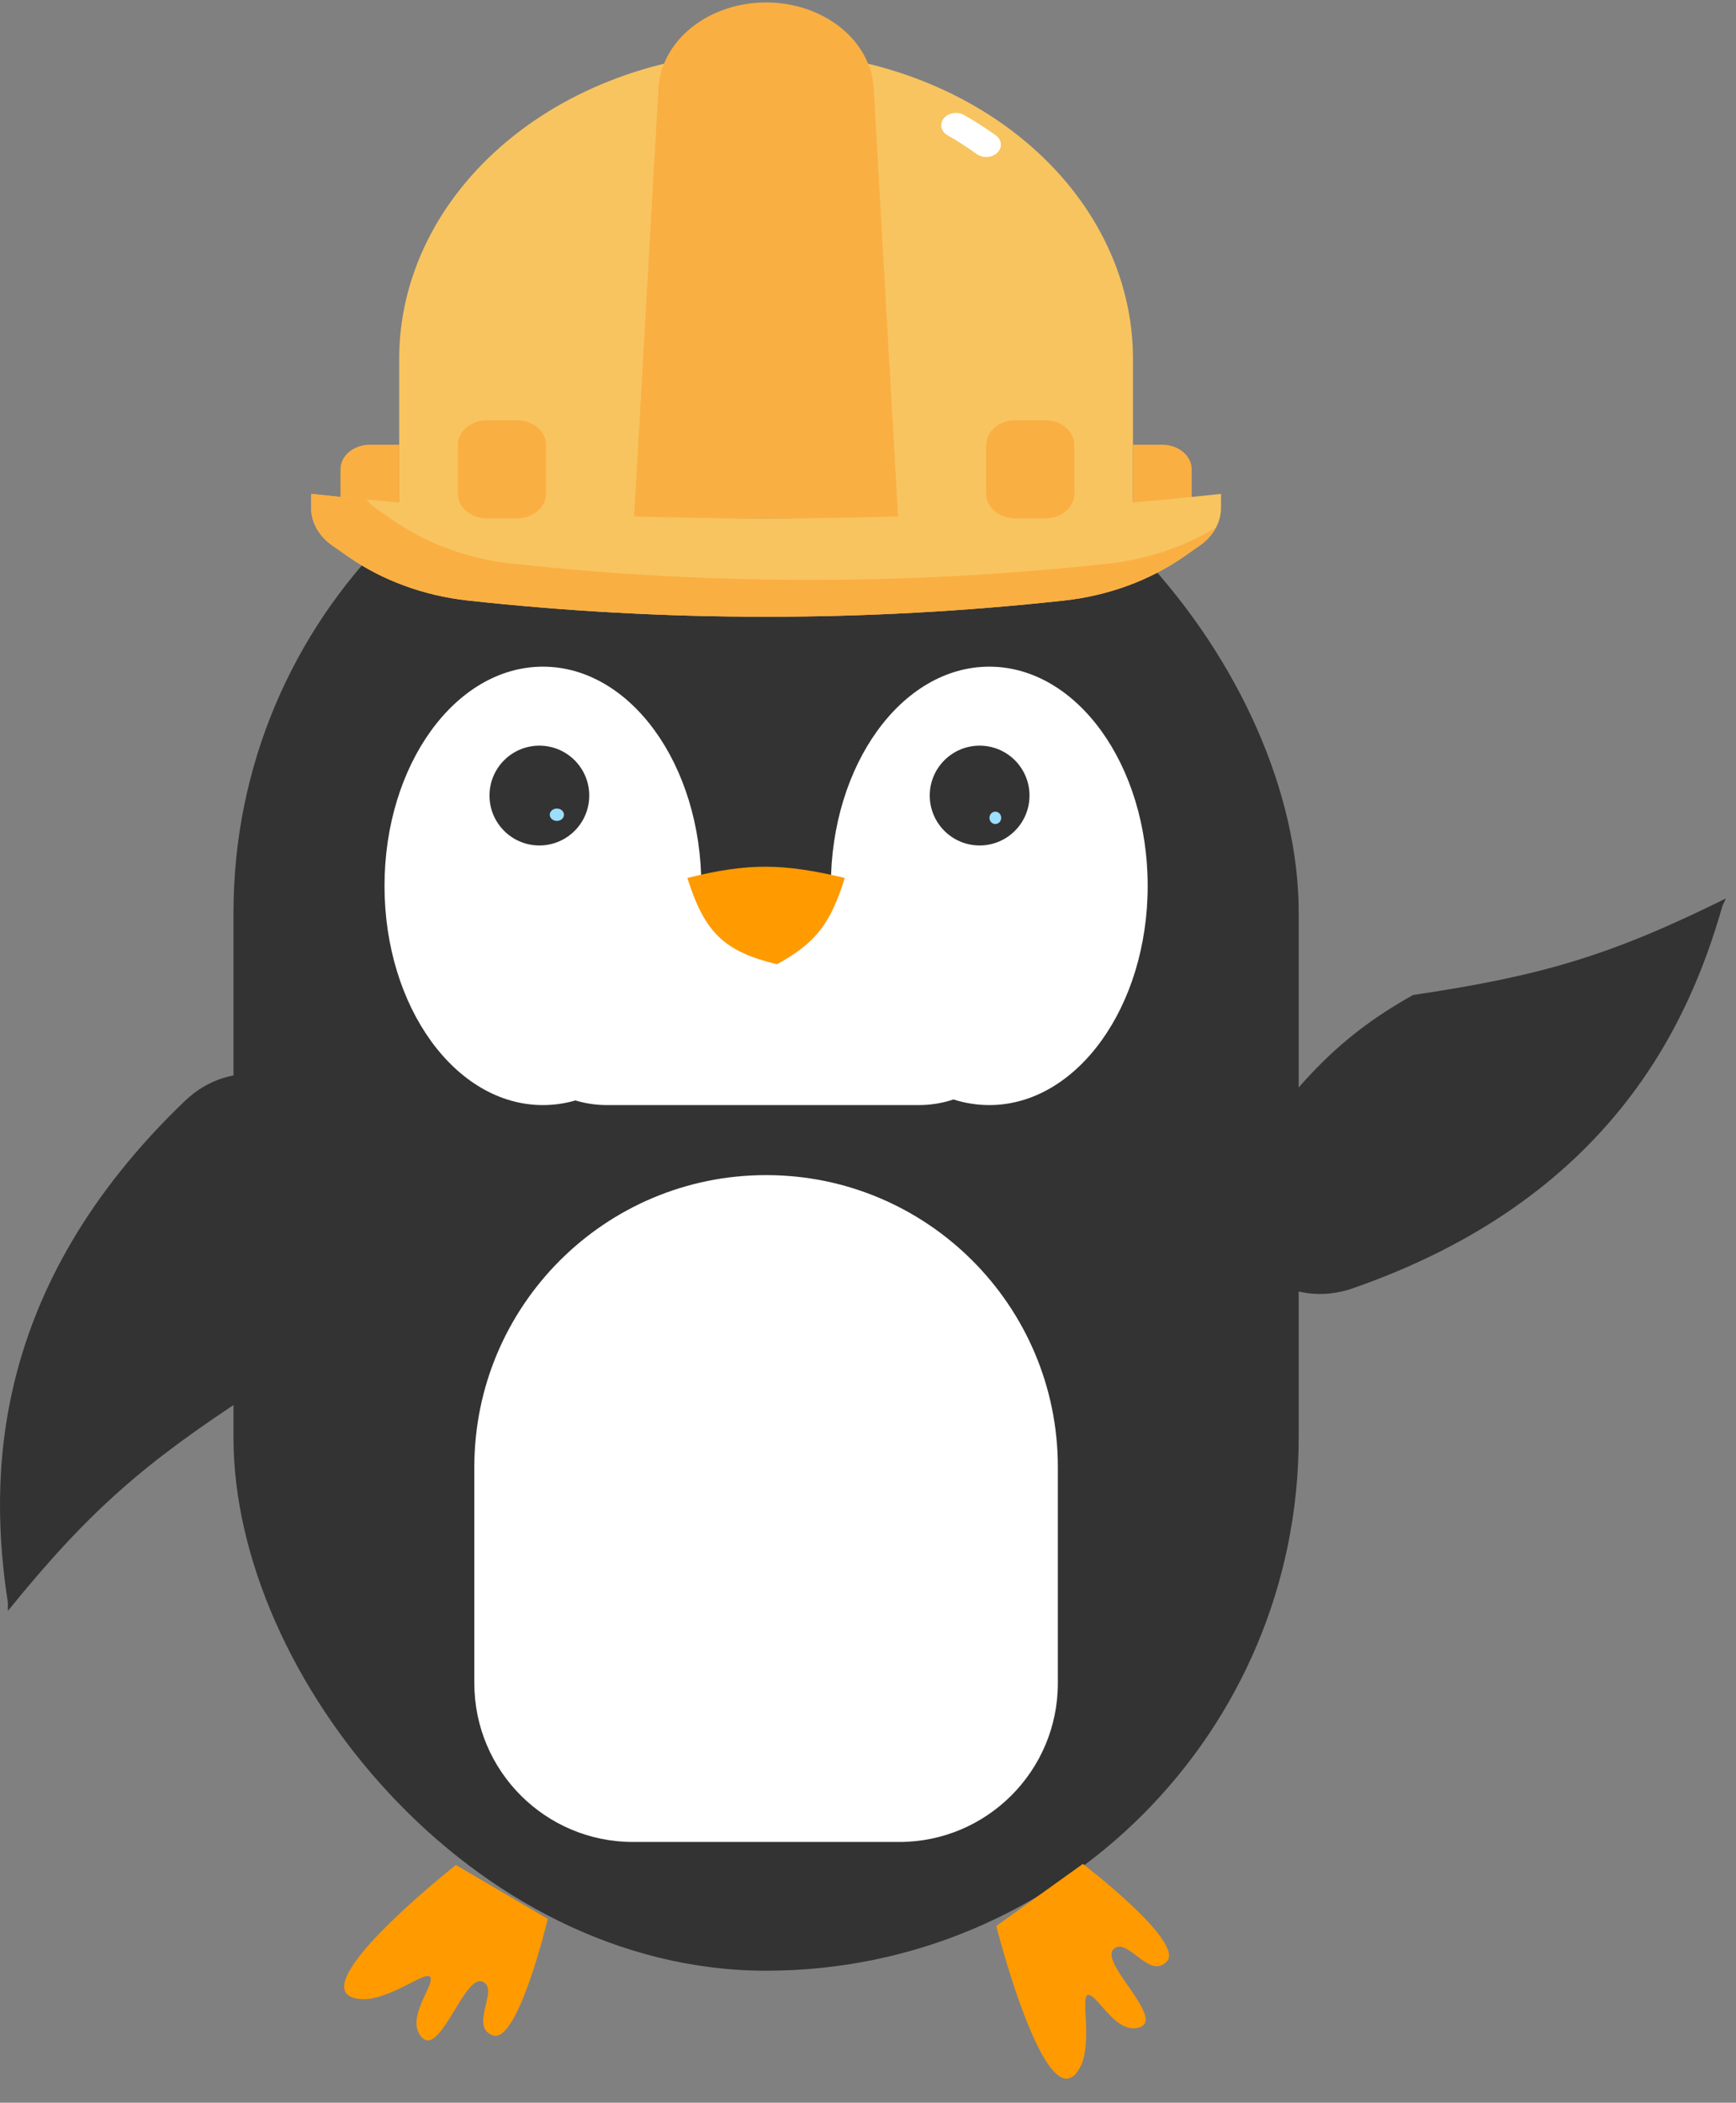 <svg width="413" height="500" viewBox="0 0 413 500" fill="none" xmlns="http://www.w3.org/2000/svg">
<rect x="0" y="0" width="413" height="500" fill="#808080" stroke="none"/>
<path d="M321.795 306.353C383.038 285.058 401.798 243.439 409.771 215.418L410.583 213.645C382.84 227.384 366.456 232.09 336.166 236.596C317.355 247.153 307.017 258.671 288.811 285.667C293.038 301.535 307.213 311.423 321.795 306.353Z" fill="#333333"/>
<path d="M43.985 261.784C-2.826 306.65 -2.548 352.302 1.874 381.098L1.874 383.047C21.375 359.003 34.311 347.9 59.972 331.189C72.677 313.756 77.278 298.979 82.587 266.853C72.135 254.188 55.13 251.101 43.985 261.784Z" fill="#333333"/>
<rect x="55.551" y="90.234" width="253.411" height="378.372" rx="126.706" fill="#333333"/>
<path d="M200.704 66.178C183.972 82.356 170.945 89.306 140.18 97.243L188.117 92.423C183.586 90.145 192.502 86.872 200.704 66.178Z" fill="#333333"/>
<path d="M85.462 475.324C70.215 473.607 108.459 443.468 108.459 443.468L130.325 456.286C130.325 456.286 123.263 485.936 117.319 483.996C111.375 482.056 119.077 472.748 114.68 471.178C110.282 469.608 104.387 490.206 99.977 483.996C96.816 479.546 103.125 472.419 102.427 470.235C101.729 468.052 92.335 476.099 85.462 475.324Z" fill="#FF9A00"/>
<path d="M256.762 491.936C248.991 505.166 237.014 457.97 237.014 457.97L257.617 443.208C257.617 443.208 281.831 461.719 277.641 466.36C273.451 471.001 268.08 460.179 264.858 463.558C261.635 466.936 278.055 480.7 270.587 482.203C265.236 483.28 261.292 474.618 259.013 474.368C256.734 474.117 260.265 485.972 256.762 491.936Z" fill="#FF9A00"/>
<path fill-rule="evenodd" clip-rule="evenodd" d="M235.35 262.771C256.164 262.771 273.036 239.434 273.036 210.647C273.036 181.86 256.164 158.523 235.35 158.523C214.537 158.523 197.664 181.86 197.664 210.647H166.849C166.849 181.86 149.976 158.523 129.163 158.523C108.349 158.523 91.477 181.86 91.477 210.647C91.477 239.434 108.349 262.771 129.163 262.771C131.812 262.771 134.398 262.393 136.893 261.673C139.27 262.387 141.79 262.771 144.399 262.771H218.581C221.467 262.771 224.243 262.302 226.838 261.436C229.573 262.309 232.423 262.771 235.35 262.771Z" fill="white"/>
<path d="M200.982 208.763C186.372 205.295 178.141 205.117 163.531 208.763C167.659 221.938 172.435 226.263 184.842 229.291C194.019 224.236 197.546 219.744 200.982 208.763Z" fill="#FF9A00"/>
<circle cx="128.318" cy="189.172" r="11.865" fill="#333333"/>
<circle cx="233.056" cy="189.172" r="11.865" fill="#333333"/>
<ellipse cx="236.792" cy="194.467" rx="1.398" ry="1.471" fill="#9DDDFF"/>
<ellipse cx="132.485" cy="193.731" rx="1.692" ry="1.471" fill="#9DDDFF"/>
<path d="M112.844 348.833C112.844 310.498 143.92 279.421 182.255 279.421C220.59 279.421 251.667 310.498 251.667 348.833V400.239C251.667 421.091 234.763 437.994 213.912 437.994H150.599C129.747 437.994 112.844 421.091 112.844 400.239V348.833Z" fill="white"/>
<path d="M182.254 12.269C193.717 12.269 205.067 14.158 215.657 17.829C226.247 21.499 235.869 26.878 243.974 33.66C252.079 40.442 258.509 48.493 262.895 57.354C267.282 66.214 269.539 75.711 269.539 85.302V123.279H94.969V85.302C94.969 65.933 104.165 47.356 120.534 33.66C136.903 19.964 159.105 12.269 182.254 12.269Z" fill="#F8C460"/>
<path d="M87.983 105.751H94.966V123.279H81V111.594C81 110.044 81.736 108.558 83.045 107.462C84.355 106.367 86.131 105.751 87.983 105.751Z" fill="#FAAF42"/>
<path d="M283.5 123.279H269.534V105.751H276.517C278.369 105.751 280.145 106.367 281.455 107.462C282.764 108.558 283.5 110.044 283.5 111.594V123.279Z" fill="#FAAF42"/>
<path d="M213.674 123.279H150.828L156.648 21.01C156.961 15.505 159.796 10.312 164.563 6.509C169.33 2.706 175.664 0.584 182.251 0.584C188.838 0.584 195.172 2.706 199.939 6.509C204.706 10.312 207.54 15.505 207.853 21.01L213.674 123.279Z" fill="#FAAF42"/>
<path d="M290.487 117.436C218.632 125.227 145.875 125.227 74.019 117.436V120.726C74.019 122.439 74.469 124.132 75.337 125.684C76.205 127.236 77.471 128.609 79.044 129.706L82.811 132.335C90.951 138.021 100.857 141.651 111.371 142.802C158.422 147.94 206.071 147.94 253.122 142.802C263.636 141.651 273.542 138.021 281.682 132.335L285.449 129.706C287.025 128.61 288.293 127.237 289.164 125.685C290.034 124.133 290.486 122.44 290.487 120.726V117.436Z" fill="#F8C460"/>
<path d="M263.603 134.032C216.552 139.17 168.903 139.17 121.852 134.032C111.336 132.884 101.428 129.256 93.285 123.571L89.518 120.942C88.623 120.304 87.829 119.574 87.154 118.768C82.776 118.352 78.398 117.908 74.019 117.436V120.726C74.019 122.439 74.469 124.132 75.337 125.684C76.205 127.236 77.471 128.609 79.044 129.706L82.811 132.335C90.951 138.021 100.857 141.651 111.371 142.802C158.422 147.94 206.071 147.94 253.122 142.802C263.636 141.651 273.542 138.021 281.682 132.335L285.449 129.706C287.089 128.552 288.39 127.097 289.251 125.455C281.695 130.066 272.876 133.015 263.603 134.032Z" fill="#FAAF42"/>
<path d="M122.899 99.909H115.916C112.06 99.909 108.934 102.524 108.934 105.751V117.436C108.934 120.663 112.06 123.279 115.916 123.279H122.899C126.756 123.279 129.882 120.663 129.882 117.436V105.751C129.882 102.524 126.756 99.909 122.899 99.909Z" fill="#FAAF42"/>
<path d="M241.609 123.279H248.591C252.448 123.279 255.574 120.663 255.574 117.436V105.751C255.574 102.524 252.448 99.909 248.591 99.909H241.609C237.752 99.909 234.626 102.524 234.626 105.751V117.436C234.626 120.663 237.752 123.279 241.609 123.279Z" fill="#FAAF42"/>
<path d="M234.624 37.328C233.786 37.33 232.976 37.078 232.344 36.618C230.161 35.043 227.874 33.571 225.494 32.21C225.108 31.997 224.777 31.721 224.52 31.399C224.262 31.078 224.084 30.716 223.995 30.337C223.906 29.957 223.908 29.566 224.001 29.187C224.094 28.808 224.276 28.448 224.537 28.128C224.798 27.808 225.132 27.535 225.52 27.324C225.908 27.114 226.342 26.969 226.797 26.9C227.252 26.831 227.719 26.838 228.171 26.921C228.622 27.004 229.05 27.162 229.428 27.384C232.026 28.869 234.522 30.475 236.904 32.196C237.443 32.585 237.827 33.103 238.004 33.68C238.181 34.257 238.143 34.866 237.895 35.425C237.647 35.983 237.2 36.465 236.616 36.805C236.031 37.146 235.336 37.328 234.624 37.328Z" fill="white"/>
</svg>
